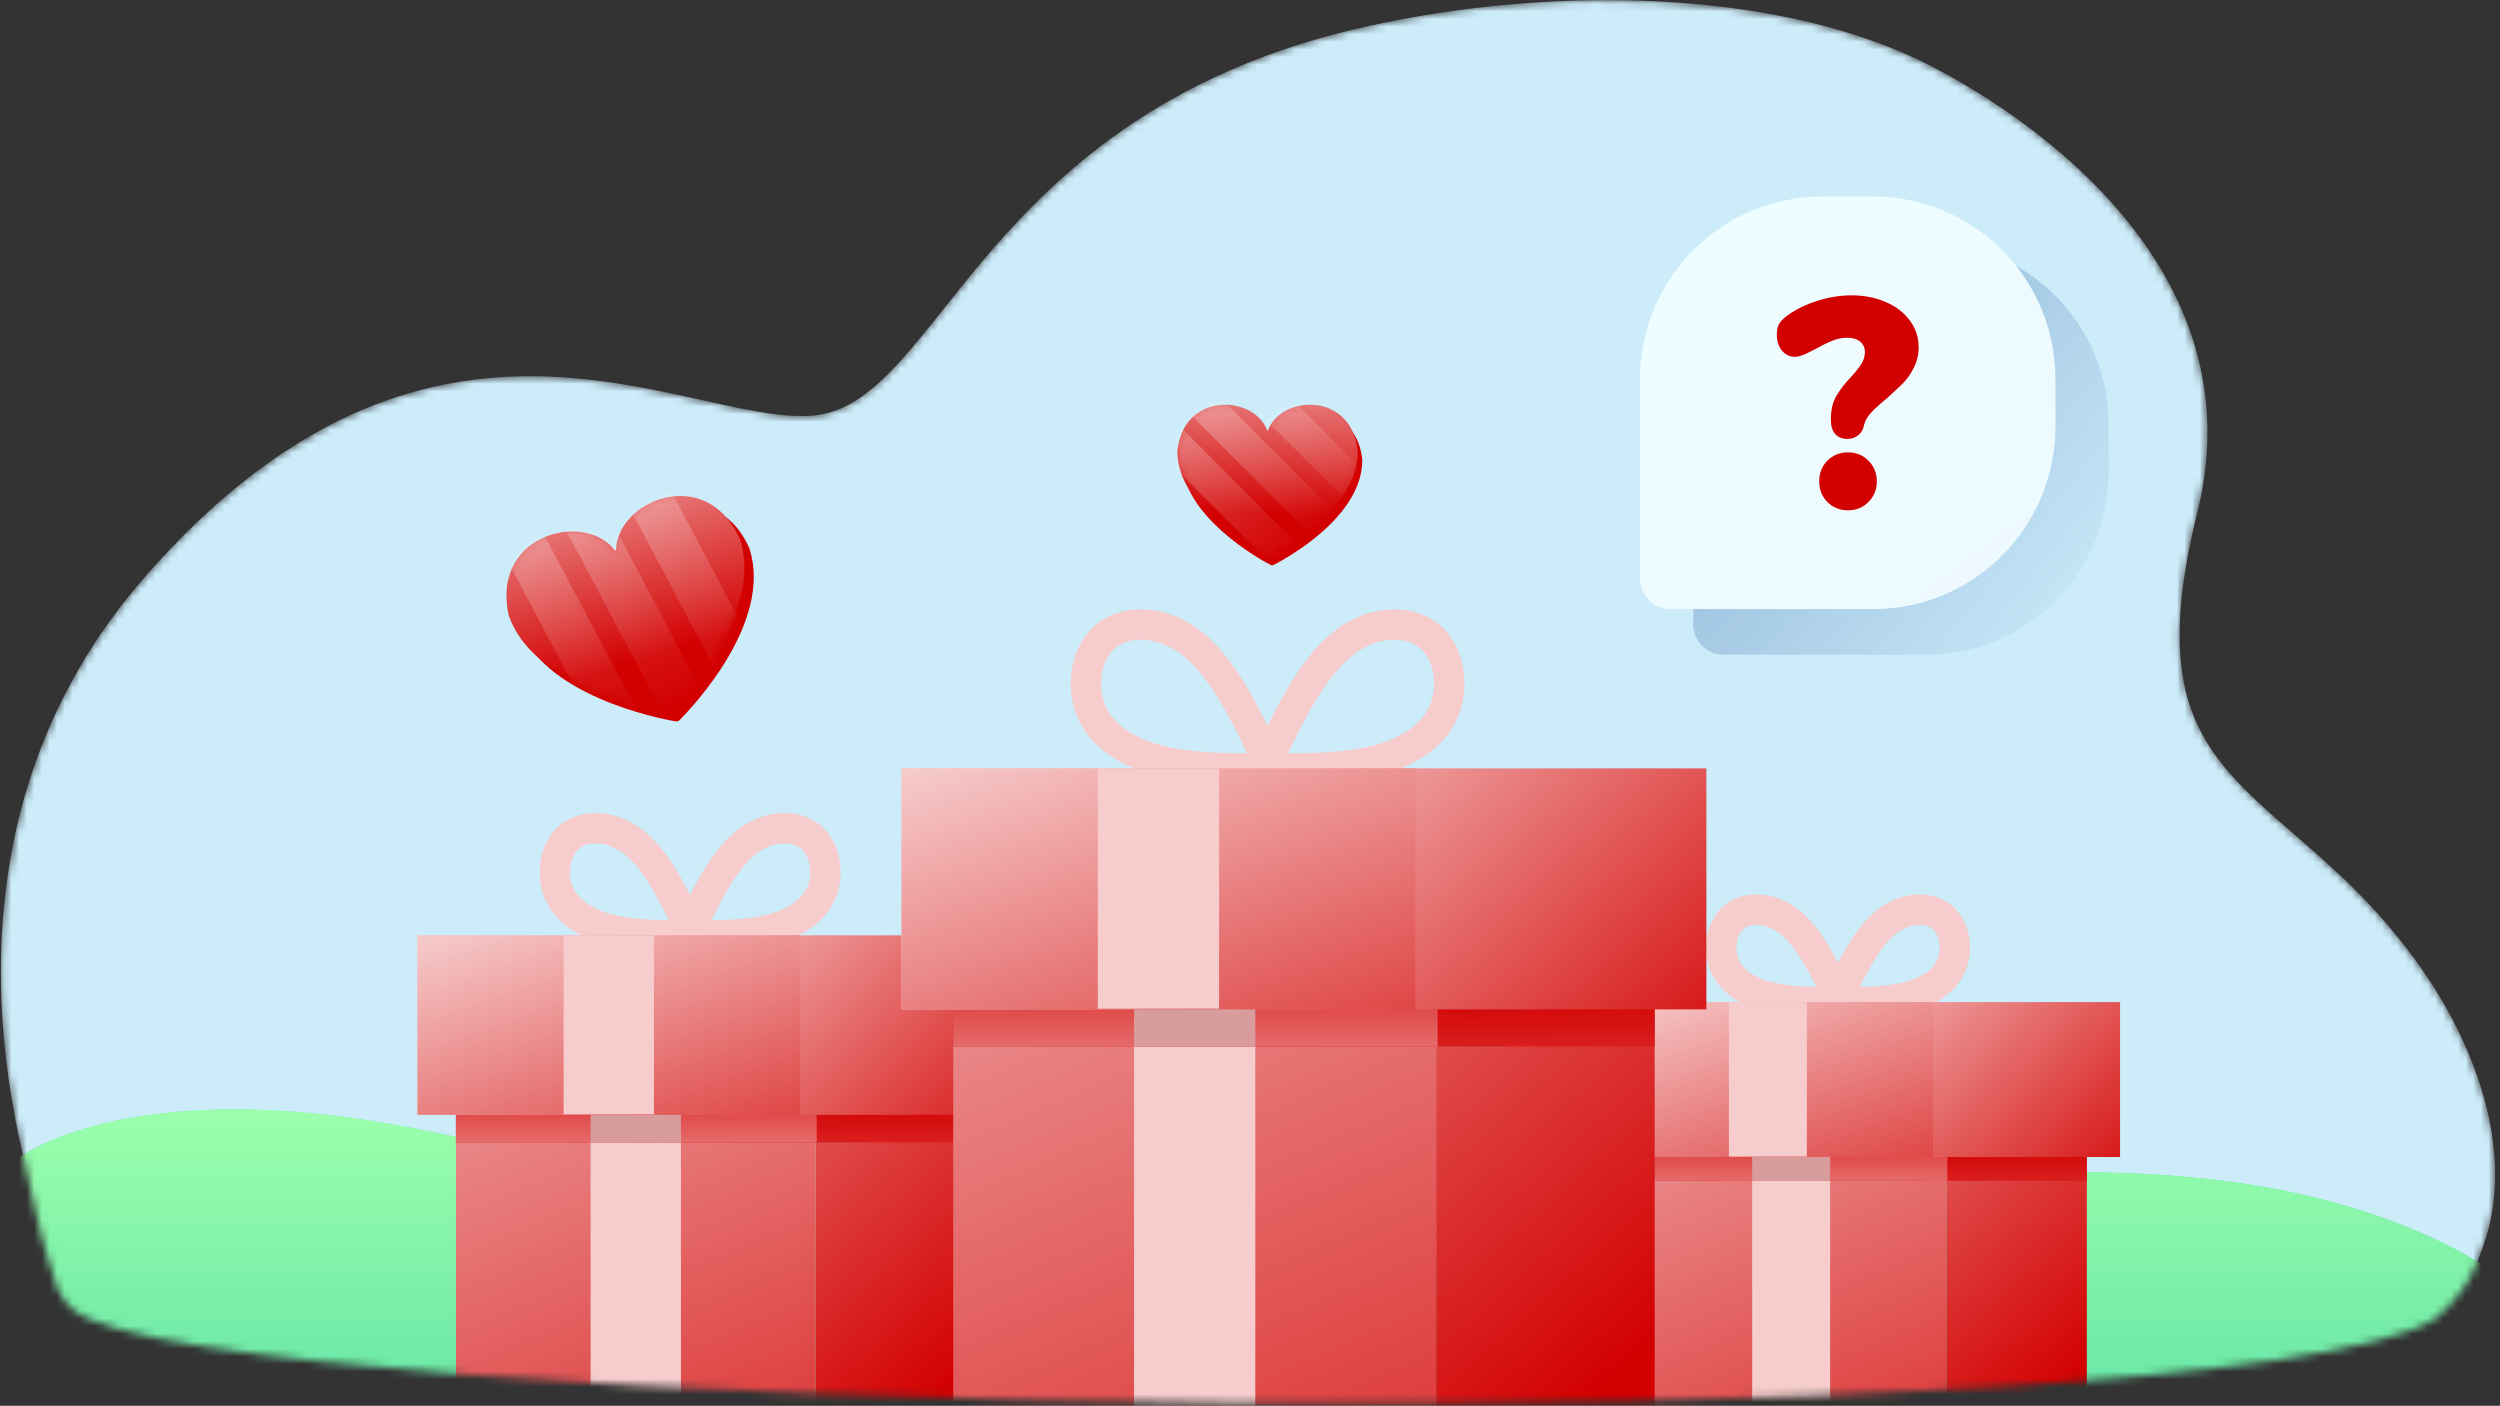 <svg width="329" height="185" viewBox="0 0 329 185" fill="none" xmlns="http://www.w3.org/2000/svg">
<rect x="0" y="0" width="329" height="185" fill="#333333" stroke="none"/>
<mask id="mask0_10907:63552" style="mask-type:alpha" maskUnits="userSpaceOnUse" x="0" y="0" width="329" height="185">
<path d="M0.242 132.677C0.192 131.913 0.171 131.134 0.149 130.355C0.02 125.518 0.253 120.488 0.992 115.371C1.281 113.365 1.642 111.356 2.089 109.331C2.426 107.849 2.792 106.365 3.215 104.882C3.3 104.61 3.385 104.339 3.47 104.052C4.445 100.766 5.683 97.462 7.181 94.17C7.324 93.882 7.467 93.579 7.596 93.291C8.738 90.911 10.028 88.545 11.462 86.193C11.619 85.952 11.762 85.713 11.921 85.473C12.753 84.145 13.658 82.816 14.621 81.502C16.002 79.581 17.527 77.689 19.169 75.813C21.43 73.215 23.695 70.872 25.916 68.736C26.84 67.853 27.764 67.017 28.673 66.214C29.453 65.522 30.232 64.847 31.012 64.22C31.056 64.172 31.099 64.14 31.142 64.107C32.948 62.627 34.741 61.291 36.505 60.082L36.629 60C36.949 59.786 37.269 59.573 37.59 59.373C39.326 58.227 41.049 57.209 42.758 56.288C43.135 56.094 43.496 55.9 43.873 55.706C55.547 49.779 66.407 48.921 76.017 49.807C83.457 50.49 90.165 52.214 95.922 53.421C96.302 53.514 96.665 53.589 97.045 53.665C100.789 54.428 104.125 54.925 106.975 54.693C111.511 54.318 115.195 51.264 119.156 46.772C119.445 46.435 119.732 46.115 120.02 45.762C122.324 43.053 124.741 39.913 127.476 36.547C127.945 35.98 128.428 35.398 128.91 34.815L129.016 34.688C130.053 33.453 131.147 32.186 132.285 30.919C132.457 30.728 132.645 30.535 132.818 30.343C133.208 29.909 133.598 29.492 134.001 29.075C134.173 28.883 134.36 28.69 134.534 28.513C135.831 27.149 137.216 25.784 138.673 24.435C144.966 18.603 152.86 12.98 163.326 8.641L163.34 8.625C167.777 6.788 172.65 5.185 178.066 3.897C184.019 2.476 190.426 1.403 196.996 0.74C198.58 0.583 200.164 0.457 201.763 0.348C203.494 0.221 205.21 0.143 206.94 0.08C207.972 0.055 209.005 0.03 210.053 0.021C212.613 -0.002 215.189 0.04 217.737 0.162C218.639 0.202 219.542 0.258 220.444 0.314L220.444 0.314C231.493 1.061 242.147 3.258 251.159 7.27C257.483 10.079 281.307 22.681 288.464 44.294C289.047 46.071 289.528 47.912 289.865 49.819L289.865 49.851C290.246 51.853 290.453 53.936 290.487 56.083C290.536 58.455 290.383 60.89 289.984 63.425C289.776 64.731 289.513 66.069 289.175 67.425C288.979 68.207 288.796 68.972 288.628 69.721C288.026 72.383 287.582 74.823 287.296 77.068C287.241 77.483 287.186 77.882 287.146 78.263C286.943 80.079 286.842 81.784 286.841 83.359C286.814 85.365 286.962 87.193 287.238 88.877C287.331 89.497 287.453 90.101 287.575 90.689C288.118 93.008 288.936 95.053 289.986 96.937C290.563 97.967 291.212 98.964 291.933 99.912C294.022 102.711 296.663 105.186 299.639 107.817C300.606 108.668 301.618 109.55 302.659 110.448C303.186 110.906 303.714 111.362 304.256 111.835C305.327 112.781 306.411 113.758 307.526 114.799C307.791 115.034 308.054 115.287 308.318 115.523C308.421 115.634 308.524 115.729 308.627 115.823L308.627 115.823C309.081 116.266 309.537 116.707 309.991 117.165C312.017 119.183 313.897 121.283 315.618 123.417C317.044 125.171 318.354 126.958 319.549 128.777C319.777 129.114 320.005 129.465 320.233 129.817L320.256 129.853C321.334 131.562 322.324 133.288 323.197 135.031C323.774 136.188 324.309 137.329 324.798 138.487C324.843 138.582 324.888 138.693 324.918 138.789C325.452 140.074 325.928 141.342 326.333 142.612C326.541 143.279 326.751 143.929 326.917 144.58C326.991 144.787 327.037 144.992 327.097 145.199C327.142 145.373 327.187 145.548 327.218 145.723C327.398 146.47 327.565 147.2 327.702 147.93L327.705 147.942C327.75 148.145 327.794 148.346 327.824 148.549C327.84 148.725 327.871 148.9 327.902 149.059C327.902 149.091 327.917 149.121 327.917 149.154C328.071 150.14 328.182 151.125 328.263 152.111L328.314 152.922C328.317 153.225 328.334 153.542 328.337 153.845C328.353 154.019 328.354 154.196 328.356 154.354C328.385 157.742 327.876 160.994 326.783 163.995C326.215 165.607 325.473 167.816 323.991 169.827C322.67 171.557 321.876 172.396 320.364 173.664C291.171 190.589 26.943 186.403 9.785 172.474C7.34 170.488 7.535 169.184 6.446 166.105C5.741 164.114 5 160.665 4.895 160.317C4.595 159.32 3.755 155.1 3.182 152.719C3.151 152.544 3.106 152.385 3.061 152.21C2.849 151.304 2.638 150.367 2.44 149.43C2.334 148.891 2.227 148.366 2.12 147.826L2.09 147.715C2.06 147.525 2.014 147.318 1.983 147.112C1.817 146.238 1.663 145.348 1.509 144.442C1.002 141.407 0.611 138.228 0.379 134.952C0.314 134.189 0.278 133.44 0.242 132.677Z" fill="#CCECFA"/>
</mask>
<g mask="url(#mask0_10907:63552)">
<path d="M0.242 132.677C0.192 131.913 0.171 131.134 0.149 130.355C0.02 125.518 0.253 120.488 0.992 115.371C1.281 113.365 1.642 111.356 2.089 109.331C2.426 107.849 2.792 106.365 3.215 104.882C3.3 104.61 3.385 104.339 3.47 104.052C4.445 100.766 5.683 97.462 7.181 94.17C7.324 93.882 7.467 93.579 7.596 93.291C8.738 90.911 10.028 88.545 11.462 86.193C11.619 85.952 11.762 85.713 11.921 85.473C12.753 84.145 13.658 82.816 14.621 81.502C16.002 79.581 17.527 77.689 19.169 75.813C21.43 73.215 23.695 70.872 25.916 68.736C26.84 67.853 27.764 67.017 28.673 66.214C29.453 65.522 30.232 64.847 31.012 64.22C31.056 64.172 31.099 64.14 31.142 64.107C32.948 62.627 34.741 61.291 36.505 60.082L36.629 60C36.949 59.786 37.269 59.573 37.59 59.373C39.326 58.227 41.049 57.209 42.758 56.288C43.135 56.094 43.496 55.9 43.873 55.706C55.547 49.779 66.407 48.921 76.017 49.807C83.457 50.49 90.165 52.214 95.922 53.421C96.302 53.514 96.665 53.589 97.045 53.665C100.789 54.428 104.125 54.925 106.975 54.693C111.511 54.318 115.195 51.264 119.156 46.772C119.445 46.435 119.732 46.115 120.02 45.762C122.324 43.053 124.741 39.913 127.476 36.547C127.945 35.98 128.428 35.398 128.91 34.815L129.016 34.688C130.053 33.453 131.147 32.186 132.285 30.919C132.457 30.728 132.645 30.535 132.818 30.343C133.208 29.909 133.598 29.492 134.001 29.075C134.173 28.883 134.36 28.69 134.534 28.513C135.831 27.149 137.216 25.784 138.673 24.435C144.966 18.603 152.86 12.98 163.326 8.641L163.34 8.625C167.777 6.788 172.65 5.185 178.066 3.897C184.019 2.476 190.426 1.403 196.996 0.74C198.58 0.583 200.164 0.457 201.763 0.348C203.494 0.221 205.21 0.143 206.94 0.08C207.972 0.055 209.005 0.03 210.053 0.021C212.613 -0.002 215.189 0.04 217.737 0.162C218.639 0.202 219.542 0.258 220.444 0.314L220.444 0.314C231.493 1.061 242.147 3.258 251.159 7.27C257.483 10.079 281.307 22.681 288.464 44.294C289.047 46.071 289.528 47.912 289.865 49.819L289.865 49.851C290.246 51.853 290.453 53.936 290.487 56.083C290.536 58.455 290.383 60.89 289.984 63.425C289.776 64.731 289.513 66.069 289.175 67.425C288.979 68.207 288.796 68.972 288.628 69.721C288.026 72.383 287.582 74.823 287.296 77.068C287.241 77.483 287.186 77.882 287.146 78.263C286.943 80.079 286.842 81.784 286.841 83.359C286.814 85.365 286.962 87.193 287.238 88.877C287.331 89.497 287.453 90.101 287.575 90.689C288.118 93.008 288.936 95.053 289.986 96.937C290.563 97.967 291.212 98.964 291.933 99.912C294.022 102.711 296.663 105.186 299.639 107.817C300.606 108.668 301.618 109.55 302.659 110.448C303.186 110.906 303.714 111.362 304.256 111.835C305.327 112.781 306.411 113.758 307.526 114.799C307.791 115.034 308.054 115.287 308.318 115.523C308.421 115.634 308.524 115.729 308.627 115.823L308.627 115.823C309.081 116.266 309.537 116.707 309.991 117.165C312.017 119.183 313.897 121.283 315.618 123.417C317.044 125.171 318.354 126.958 319.549 128.777C319.777 129.114 320.005 129.465 320.233 129.817L320.256 129.853C321.334 131.562 322.324 133.288 323.197 135.031C323.774 136.188 324.309 137.329 324.798 138.487C324.843 138.582 324.888 138.693 324.918 138.789C325.452 140.074 325.928 141.342 326.333 142.612C326.541 143.279 326.751 143.929 326.917 144.58C326.991 144.787 327.037 144.992 327.097 145.199C327.142 145.373 327.187 145.548 327.218 145.723C327.398 146.47 327.565 147.2 327.702 147.93L327.705 147.942C327.75 148.145 327.794 148.346 327.824 148.549C327.84 148.725 327.871 148.9 327.902 149.059C327.902 149.091 327.917 149.121 327.917 149.154C328.071 150.14 328.182 151.125 328.263 152.111L328.314 152.922C328.317 153.225 328.334 153.542 328.337 153.845C328.353 154.019 328.354 154.196 328.356 154.354C328.385 157.742 327.876 160.994 326.783 163.995C326.215 165.607 325.473 167.816 323.991 169.827C322.67 171.557 321.876 172.396 320.364 173.664C291.171 190.589 26.943 186.403 9.785 172.474C7.34 170.488 7.535 169.184 6.446 166.105C5.741 164.114 5 160.665 4.895 160.317C4.595 159.32 3.755 155.1 3.182 152.719C3.151 152.544 3.106 152.385 3.061 152.21C2.849 151.304 2.638 150.367 2.44 149.43C2.334 148.891 2.227 148.366 2.12 147.826L2.09 147.715C2.06 147.525 2.014 147.318 1.983 147.112C1.817 146.238 1.663 145.348 1.509 144.442C1.002 141.407 0.611 138.228 0.379 134.952C0.314 134.189 0.278 133.44 0.242 132.677Z" fill="#CCECFA"/>
<path d="M30.278 146.002C28.716 146.01 27.151 146.06 25.586 146.153C19.327 146.525 13.172 147.624 8.105 149.545C3.039 151.467 -0.883 154.238 -2.392 157.376C-3.417 159.506 -3.327 161.749 -2.567 163.907C-1.806 166.066 -0.389 168.15 1.222 170.181C4.444 174.245 8.501 178.205 9.868 182.535C10.765 185.376 10.467 188.281 9.868 191.142C7.368 203.097 -0.326 214.877 1.493 226.864C2.784 235.368 8.955 243.626 18.651 250.555C24.562 254.78 31.764 258.508 39.842 261.652H295.68C298.012 260.878 300.073 259.877 301.554 258.673C304.074 256.623 304.795 254.087 304.28 251.678C303.765 249.27 302.091 246.964 300.116 244.763C298.14 242.562 295.849 240.436 293.993 238.208C292.136 235.98 290.709 233.619 290.583 231.197C290.439 228.412 292.037 225.65 294.609 223.197C297.181 220.743 300.699 218.579 304.532 216.606C312.198 212.66 321.226 209.395 328.012 205.045C334.153 201.109 338.27 196.355 339.919 191.385C341.568 186.415 340.751 181.24 337.636 176.458C331.407 166.895 315.741 159.152 297.037 156.052C285 154.058 272.019 153.903 259.493 154.804C246.967 155.704 234.812 157.629 222.843 159.728C198.907 163.927 174.485 168.934 149.258 167.969C133.558 167.369 118.527 164.463 104.337 160.965C90.148 157.468 76.545 153.351 62.139 150.094C52.049 147.812 41.215 145.937 30.278 146.002L30.278 146.002Z" fill="#66E0A3"/>
<path d="M30.278 146.002C28.716 146.01 27.151 146.06 25.586 146.153C19.327 146.525 13.172 147.624 8.105 149.545C3.039 151.467 -0.883 154.238 -2.392 157.376C-3.417 159.506 -3.327 161.749 -2.567 163.907C-1.806 166.066 -0.389 168.15 1.222 170.181C4.444 174.245 8.501 178.205 9.868 182.535C10.765 185.376 10.467 188.281 9.868 191.142C7.368 203.097 -0.326 214.877 1.493 226.864C2.784 235.368 8.955 243.626 18.651 250.555C24.562 254.78 31.764 258.508 39.842 261.652H295.68C298.012 260.878 300.073 259.877 301.554 258.673C304.074 256.623 304.795 254.087 304.28 251.678C303.765 249.27 302.091 246.964 300.116 244.763C298.14 242.562 295.849 240.436 293.993 238.208C292.136 235.98 290.709 233.619 290.583 231.197C290.439 228.412 292.037 225.65 294.609 223.197C297.181 220.743 300.699 218.579 304.532 216.606C312.198 212.66 321.226 209.395 328.012 205.045C334.153 201.109 338.27 196.355 339.919 191.385C341.568 186.415 340.751 181.24 337.636 176.458C331.407 166.895 315.741 159.152 297.037 156.052C285 154.058 272.019 153.903 259.493 154.804C246.967 155.704 234.812 157.629 222.843 159.728C198.907 163.927 174.485 168.934 149.258 167.969C133.558 167.369 118.527 164.463 104.337 160.965C90.148 157.468 76.545 153.351 62.139 150.094C52.049 147.812 41.215 145.937 30.278 146.002L30.278 146.002Z" fill="url(#paint0_linear_10907:63552)"/>
<path d="M90.022 120.713C88.886 118.32 86.617 113.536 83.689 111.066C80.761 108.596 77.179 108.443 75.115 109.998C73.05 111.552 72.509 114.814 73.455 117.283C74.401 119.752 76.836 121.429 80.035 122.267C83.233 123.106 87.196 123.106 89.177 123.106C91.158 123.106 91.157 123.106 90.022 120.713V120.713Z" stroke="#F6CCCC" stroke-width="4"/>
<path d="M91.61 120.713C92.745 118.32 95.015 113.536 97.943 111.066C100.871 108.596 104.453 108.443 106.517 109.998C108.582 111.552 109.123 114.814 108.177 117.283C107.231 119.752 104.796 121.429 101.597 122.267C98.399 123.106 94.436 123.106 92.455 123.106C90.474 123.106 90.474 123.106 91.61 120.713V120.713Z" stroke="#F6CCCC" stroke-width="4"/>
<path d="M60.002 129.837V187.213H107.334V129.837H60.002Z" fill="url(#paint1_linear_10907:63552)"/>
<path d="M128.758 129.837H107.335V187.212H128.758V129.837Z" fill="url(#paint2_linear_10907:63552)"/>
<path d="M60.002 135.744V150.344H128.758V135.744H60.002Z" fill="url(#paint3_linear_10907:63552)"/>
<path d="M89.612 150.352H77.725V187.213H89.612V150.352Z" fill="#F6CCCC"/>
<path d="M60.002 135.744V150.344H107.479V135.744H60.002Z" fill="url(#paint4_linear_10907:63552)"/>
<path d="M133.823 123.087H54.937V146.712H133.823V123.087Z" fill="url(#paint5_linear_10907:63552)"/>
<path d="M89.612 140.917H77.725V150.351H89.612V140.917Z" fill="#D99C9C"/>
<path d="M105.298 123.087H54.937V146.712H105.298V123.087Z" fill="url(#paint6_linear_10907:63552)"/>
<path d="M86.061 123.106H74.174V146.638H86.061V123.106Z" fill="#F6CCCC"/>
<path d="M241.201 129.826C240.221 127.761 238.262 123.633 235.735 121.501C233.208 119.37 230.117 119.238 228.336 120.58C226.555 121.921 226.088 124.736 226.904 126.866C227.72 128.997 229.822 130.444 232.582 131.168C235.342 131.891 238.762 131.891 240.471 131.891C242.181 131.891 242.181 131.891 241.201 129.826V129.826Z" stroke="#F6CCCC" stroke-width="4"/>
<path d="M242.572 129.826C243.552 127.761 245.511 123.633 248.037 121.501C250.564 119.37 253.655 119.238 255.436 120.58C257.218 121.921 257.685 124.736 256.868 126.866C256.052 128.997 253.951 130.444 251.19 131.168C248.43 131.891 245.011 131.891 243.301 131.891C241.592 131.891 241.592 131.891 242.572 129.826V129.826Z" stroke="#F6CCCC" stroke-width="4"/>
<path d="M215.295 137.7V187.212H256.141V137.7H215.295Z" fill="url(#paint7_linear_10907:63552)"/>
<path d="M274.628 137.7H256.141V187.212H274.628V137.7Z" fill="url(#paint8_linear_10907:63552)"/>
<path d="M215.295 142.798V155.397H274.628V142.798H215.295Z" fill="url(#paint9_linear_10907:63552)"/>
<path d="M240.846 155.403H230.588V187.213H240.846V155.403Z" fill="#F6CCCC"/>
<path d="M215.295 142.798V155.397H256.266V142.798H215.295Z" fill="url(#paint10_linear_10907:63552)"/>
<path d="M279 131.875H210.924V152.263H279V131.875Z" fill="url(#paint11_linear_10907:63552)"/>
<path d="M240.846 147.261H230.588V155.403H240.846V147.261Z" fill="#D99C9C"/>
<path d="M254.384 131.875H210.924V152.263H254.384V131.875Z" fill="url(#paint12_linear_10907:63552)"/>
<path d="M237.783 131.891H227.524V152.198H237.783V131.891Z" fill="#F6CCCC"/>
<path d="M165.751 97.93C164.226 94.717 161.178 88.294 157.247 84.978C153.316 81.662 148.507 81.457 145.736 83.544C142.964 85.631 142.238 90.01 143.508 93.325C144.778 96.639 148.047 98.891 152.341 100.017C156.636 101.142 161.956 101.142 164.616 101.142C167.275 101.142 167.275 101.142 165.751 97.93V97.93Z" stroke="#F6CCCC" stroke-width="4"/>
<path d="M167.882 97.93C169.407 94.717 172.455 88.294 176.386 84.978C180.317 81.662 185.126 81.457 187.897 83.544C190.669 85.631 191.395 90.01 190.125 93.325C188.855 96.639 185.586 98.891 181.291 100.017C176.997 101.142 171.676 101.142 169.017 101.142C166.358 101.142 166.358 101.142 167.882 97.93V97.93Z" stroke="#F6CCCC" stroke-width="4"/>
<path d="M125.445 110.18V187.212H188.994V110.18H125.445Z" fill="url(#paint13_linear_10907:63552)"/>
<path d="M217.757 110.18H188.994V187.212H217.757V110.18Z" fill="url(#paint14_linear_10907:63552)"/>
<path d="M125.445 118.111V137.713H217.757V118.111H125.445Z" fill="url(#paint15_linear_10907:63552)"/>
<path d="M165.2 137.723H149.239V187.213H165.2V137.723Z" fill="#F6CCCC"/>
<path d="M125.445 118.111V137.713H189.189V118.111H125.445Z" fill="url(#paint16_linear_10907:63552)"/>
<path d="M224.558 101.118H118.645V132.836H224.558V101.118Z" fill="url(#paint17_linear_10907:63552)"/>
<path d="M165.2 125.056H149.239V137.722H165.2V125.056Z" fill="#D99C9C"/>
<path d="M186.26 101.118H118.645V132.836H186.26V101.118Z" fill="url(#paint18_linear_10907:63552)"/>
<path d="M160.433 101.142H144.473V132.736H160.433V101.142Z" fill="#F6CCCC"/>
<path d="M68.166 82.107C71.237 91.503 86.711 94.576 88.934 94.932C89.116 94.962 89.3 94.901 89.429 94.77C91.012 93.17 101.793 81.885 98.613 72.155C98.613 72.156 98.614 72.156 98.614 72.156C98.547 72.002 98.477 71.849 98.403 71.696C93.832 62.278 82.212 67.154 82.293 73.775C78.448 68.384 66.191 71.313 68.064 81.612C68.095 81.779 68.129 81.944 68.166 82.108C68.166 82.107 68.166 82.107 68.166 82.107Z" fill="#D30000"/>
<path d="M66.939 80.927C70.01 90.323 85.483 93.396 87.706 93.752C87.888 93.782 88.072 93.722 88.202 93.59C89.785 91.99 100.566 80.704 97.386 70.975C97.386 70.975 97.386 70.975 97.386 70.975C97.32 70.822 97.25 70.668 97.176 70.516C92.605 61.098 80.984 65.974 81.065 72.595C77.22 67.204 64.963 70.133 66.837 80.432C66.867 80.599 66.901 80.764 66.939 80.927C66.939 80.927 66.939 80.927 66.939 80.927Z" fill="url(#paint19_linear_10907:63552)"/>
<mask id="mask1_10907:63552" style="mask-type:alpha" maskUnits="userSpaceOnUse" x="66" y="65" width="32" height="29">
<path d="M66.939 80.927C70.01 90.323 85.483 93.396 87.706 93.752C87.888 93.782 88.072 93.722 88.202 93.59C89.785 91.99 100.566 80.704 97.386 70.975C97.386 70.975 97.386 70.975 97.386 70.975C97.32 70.822 97.25 70.668 97.176 70.516C92.605 61.098 80.984 65.974 81.065 72.595C77.22 67.204 64.963 70.133 66.837 80.432C66.867 80.599 66.901 80.764 66.939 80.927C66.939 80.927 66.939 80.927 66.939 80.927Z" fill="url(#paint20_linear_10907:63552)"/>
</mask>
<g mask="url(#mask1_10907:63552)">
<rect opacity="0.3" x="71.323" y="63.791" width="5.851" height="34.291" transform="rotate(-27.89 71.323 63.791)" fill="url(#paint21_linear_10907:63552)"/>
<rect opacity="0.3" x="80.089" y="61.581" width="5.851" height="34.291" transform="rotate(-27.89 80.089 61.581)" fill="url(#paint22_linear_10907:63552)"/>
<rect opacity="0.3" x="63.512" y="67.595" width="5.851" height="34.291" transform="rotate(-27.89 63.512 67.595)" fill="url(#paint23_linear_10907:63552)"/>
</g>
<path d="M155.531 60.529C155.531 67.858 165.727 73.587 167.211 74.35C167.332 74.413 167.476 74.413 167.597 74.35C169.081 73.587 179.278 68.118 179.278 60.529C179.278 60.529 179.278 60.529 179.278 60.529C179.267 60.406 179.253 60.282 179.235 60.157C178.184 52.468 168.872 53.227 167.404 57.911C165.936 53.227 156.625 52.468 155.573 60.157C155.556 60.282 155.542 60.406 155.53 60.53C155.53 60.529 155.53 60.529 155.531 60.529Z" fill="#D30000"/>
<path d="M154.937 59.415C154.937 66.743 165.133 72.473 166.617 73.236C166.739 73.298 166.882 73.298 167.004 73.236C168.488 72.473 178.684 67.003 178.684 59.415C178.684 59.415 178.684 59.415 178.684 59.415C178.673 59.291 178.659 59.167 178.642 59.043C177.59 51.354 168.278 52.113 166.81 56.797C165.342 52.113 156.031 51.354 154.979 59.043C154.962 59.167 154.948 59.292 154.937 59.415C154.937 59.415 154.937 59.415 154.937 59.415Z" fill="url(#paint24_linear_10907:63552)"/>
<mask id="mask2_10907:63552" style="mask-type:alpha" maskUnits="userSpaceOnUse" x="154" y="53" width="25" height="21">
<path d="M154.937 59.415C154.937 66.743 165.133 72.473 166.617 73.236C166.739 73.298 166.882 73.298 167.004 73.236C168.488 72.473 178.684 67.003 178.684 59.415C178.684 59.415 178.684 59.415 178.684 59.415C178.673 59.291 178.659 59.167 178.642 59.043C177.59 51.354 168.278 52.113 166.81 56.797C165.342 52.113 156.031 51.354 154.979 59.043C154.962 59.167 154.948 59.292 154.937 59.415C154.937 59.415 154.937 59.415 154.937 59.415Z" fill="url(#paint25_linear_10907:63552)"/>
</mask>
<g mask="url(#mask2_10907:63552)">
<rect opacity="0.3" x="155.392" y="53.263" width="4.338" height="25.422" transform="rotate(-45 155.392 53.263)" fill="url(#paint26_linear_10907:63552)"/>
<rect opacity="0.3" x="161.12" y="49.785" width="4.338" height="25.422" transform="rotate(-45 161.12 49.785)" fill="url(#paint27_linear_10907:63552)"/>
<rect opacity="0.3" x="150.686" y="57.662" width="4.338" height="25.422" transform="rotate(-45 150.686 57.662)" fill="url(#paint28_linear_10907:63552)"/>
</g>
<path d="M222.828 55.866C222.828 42.611 233.573 31.866 246.828 31.866H253.492C266.746 31.866 277.492 42.611 277.492 55.866V62.156C277.492 75.41 266.746 86.156 253.492 86.156H226.828C224.619 86.156 222.828 84.365 222.828 82.156V55.866Z" fill="url(#paint29_linear_10907:63552)"/>
<path d="M250.101 63.765C249.42 63.765 248.883 63.542 248.49 63.097C248.123 62.652 247.94 62.023 247.94 61.211C247.94 59.98 248.176 58.958 248.647 58.146C249.119 57.308 249.773 56.457 250.612 55.592C251.214 54.938 251.659 54.374 251.948 53.903C252.262 53.431 252.419 52.907 252.419 52.331C252.419 51.755 252.21 51.297 251.79 50.956C251.371 50.615 250.795 50.445 250.062 50.445C249.459 50.445 248.857 50.563 248.254 50.799C247.678 51.008 247.023 51.323 246.29 51.742L245.347 52.213C244.456 52.711 243.736 52.96 243.186 52.96C242.531 52.96 241.968 52.685 241.496 52.135C241.051 51.559 240.828 50.864 240.828 50.052C240.828 49.502 240.92 49.044 241.103 48.677C241.313 48.31 241.64 47.957 242.085 47.616C243.264 46.752 244.6 46.084 246.093 45.612C247.612 45.115 249.132 44.866 250.651 44.866C252.354 44.866 253.873 45.167 255.209 45.77C256.545 46.346 257.592 47.158 258.352 48.206C259.112 49.227 259.492 50.393 259.492 51.703C259.492 52.672 259.282 53.562 258.863 54.374C258.47 55.186 257.985 55.88 257.409 56.457C256.833 57.033 256.086 57.727 255.169 58.539C254.305 59.246 253.637 59.862 253.166 60.386C252.72 60.884 252.432 61.407 252.301 61.958C252.196 62.534 251.934 62.979 251.515 63.294C251.122 63.608 250.651 63.765 250.101 63.765ZM250.179 73.156C249.106 73.156 248.202 72.789 247.468 72.055C246.761 71.322 246.408 70.418 246.408 69.344C246.408 68.27 246.761 67.367 247.468 66.633C248.202 65.9 249.106 65.533 250.179 65.533C251.28 65.533 252.183 65.9 252.891 66.633C253.624 67.367 253.991 68.27 253.991 69.344C253.991 70.418 253.624 71.322 252.891 72.055C252.183 72.789 251.28 73.156 250.179 73.156Z" fill="#3C91E6"/>
<path d="M215.828 49.866C215.828 36.611 226.573 25.866 239.828 25.866H246.492C259.746 25.866 270.492 36.611 270.492 49.866V56.156C270.492 69.41 259.746 80.156 246.492 80.156H219.828C217.619 80.156 215.828 78.365 215.828 76.156V49.866Z" fill="url(#paint30_linear_10907:63552)"/>
<path d="M243.101 57.765C242.42 57.765 241.883 57.542 241.49 57.097C241.123 56.652 240.94 56.023 240.94 55.211C240.94 53.98 241.176 52.958 241.647 52.146C242.119 51.308 242.773 50.457 243.612 49.592C244.214 48.938 244.659 48.374 244.948 47.903C245.262 47.431 245.419 46.907 245.419 46.331C245.419 45.755 245.21 45.297 244.79 44.956C244.371 44.615 243.795 44.445 243.062 44.445C242.459 44.445 241.857 44.563 241.254 44.799C240.678 45.008 240.023 45.323 239.29 45.742L238.347 46.213C237.456 46.711 236.736 46.96 236.186 46.96C235.531 46.96 234.968 46.685 234.496 46.135C234.051 45.559 233.828 44.864 233.828 44.052C233.828 43.502 233.92 43.044 234.103 42.677C234.313 42.31 234.64 41.957 235.085 41.616C236.264 40.752 237.6 40.084 239.093 39.612C240.612 39.115 242.132 38.866 243.651 38.866C245.354 38.866 246.873 39.167 248.209 39.77C249.545 40.346 250.592 41.158 251.352 42.206C252.112 43.227 252.492 44.393 252.492 45.703C252.492 46.672 252.282 47.562 251.863 48.374C251.47 49.186 250.985 49.88 250.409 50.457C249.833 51.033 249.086 51.727 248.169 52.539C247.305 53.246 246.637 53.862 246.166 54.386C245.72 54.884 245.432 55.407 245.301 55.958C245.196 56.534 244.934 56.979 244.515 57.294C244.122 57.608 243.651 57.765 243.101 57.765ZM243.179 67.156C242.106 67.156 241.202 66.789 240.468 66.055C239.761 65.322 239.408 64.418 239.408 63.344C239.408 62.27 239.761 61.367 240.468 60.633C241.202 59.9 242.106 59.533 243.179 59.533C244.28 59.533 245.183 59.9 245.891 60.633C246.624 61.367 246.991 62.27 246.991 63.344C246.991 64.418 246.624 65.322 245.891 66.055C245.183 66.789 244.28 67.156 243.179 67.156Z" fill="#D30000"/>
</g>
<defs>
<linearGradient id="paint0_linear_10907:63552" x1="168.801" y1="261.652" x2="168.801" y2="146" gradientUnits="userSpaceOnUse">
<stop stop-color="#00B59C"/>
<stop offset="1" stop-color="#9CFFAC"/>
</linearGradient>
<linearGradient id="paint1_linear_10907:63552" x1="107.334" y1="232.441" x2="50.43" y2="100.904" gradientUnits="userSpaceOnUse">
<stop stop-color="#D30000"/>
<stop offset="1" stop-color="#F6CCCC"/>
</linearGradient>
<linearGradient id="paint2_linear_10907:63552" x1="136.242" y1="172.489" x2="71.216" y2="100.115" gradientUnits="userSpaceOnUse">
<stop stop-color="#D30000"/>
<stop offset="1" stop-color="#F6CCCC"/>
</linearGradient>
<linearGradient id="paint3_linear_10907:63552" x1="116.677" y1="144.547" x2="117.051" y2="184.019" gradientUnits="userSpaceOnUse">
<stop stop-color="#D30000"/>
<stop offset="1" stop-color="#F6CCCC"/>
</linearGradient>
<linearGradient id="paint4_linear_10907:63552" x1="100.813" y1="138.169" x2="100.813" y2="161.413" gradientUnits="userSpaceOnUse">
<stop stop-color="#D30000"/>
<stop offset="1" stop-color="#F6CCCC"/>
</linearGradient>
<linearGradient id="paint5_linear_10907:63552" x1="139.047" y1="151.873" x2="98.544" y2="108.414" gradientUnits="userSpaceOnUse">
<stop stop-color="#D30000"/>
<stop offset="1" stop-color="#F6CCCC"/>
</linearGradient>
<linearGradient id="paint6_linear_10907:63552" x1="98.927" y1="171.045" x2="78.556" y2="114.579" gradientUnits="userSpaceOnUse">
<stop stop-color="#D30000"/>
<stop offset="1" stop-color="#F6CCCC"/>
</linearGradient>
<linearGradient id="paint7_linear_10907:63552" x1="256.141" y1="226.242" x2="207.035" y2="112.732" gradientUnits="userSpaceOnUse">
<stop stop-color="#D30000"/>
<stop offset="1" stop-color="#F6CCCC"/>
</linearGradient>
<linearGradient id="paint8_linear_10907:63552" x1="281.087" y1="174.506" x2="224.972" y2="112.051" gradientUnits="userSpaceOnUse">
<stop stop-color="#D30000"/>
<stop offset="1" stop-color="#F6CCCC"/>
</linearGradient>
<linearGradient id="paint9_linear_10907:63552" x1="264.203" y1="150.394" x2="264.526" y2="184.457" gradientUnits="userSpaceOnUse">
<stop stop-color="#D30000"/>
<stop offset="1" stop-color="#F6CCCC"/>
</linearGradient>
<linearGradient id="paint10_linear_10907:63552" x1="250.513" y1="144.89" x2="250.513" y2="164.948" gradientUnits="userSpaceOnUse">
<stop stop-color="#D30000"/>
<stop offset="1" stop-color="#F6CCCC"/>
</linearGradient>
<linearGradient id="paint11_linear_10907:63552" x1="283.507" y1="156.716" x2="248.555" y2="119.213" gradientUnits="userSpaceOnUse">
<stop stop-color="#D30000"/>
<stop offset="1" stop-color="#F6CCCC"/>
</linearGradient>
<linearGradient id="paint12_linear_10907:63552" x1="248.886" y1="173.26" x2="231.306" y2="124.533" gradientUnits="userSpaceOnUse">
<stop stop-color="#D30000"/>
<stop offset="1" stop-color="#F6CCCC"/>
</linearGradient>
<linearGradient id="paint13_linear_10907:63552" x1="188.994" y1="247.936" x2="112.594" y2="71.334" gradientUnits="userSpaceOnUse">
<stop stop-color="#D30000"/>
<stop offset="1" stop-color="#F6CCCC"/>
</linearGradient>
<linearGradient id="paint14_linear_10907:63552" x1="227.805" y1="167.444" x2="140.501" y2="70.275" gradientUnits="userSpaceOnUse">
<stop stop-color="#D30000"/>
<stop offset="1" stop-color="#F6CCCC"/>
</linearGradient>
<linearGradient id="paint15_linear_10907:63552" x1="201.537" y1="129.93" x2="202.039" y2="182.925" gradientUnits="userSpaceOnUse">
<stop stop-color="#D30000"/>
<stop offset="1" stop-color="#F6CCCC"/>
</linearGradient>
<linearGradient id="paint16_linear_10907:63552" x1="180.238" y1="121.366" x2="180.238" y2="152.573" gradientUnits="userSpaceOnUse">
<stop stop-color="#D30000"/>
<stop offset="1" stop-color="#F6CCCC"/>
</linearGradient>
<linearGradient id="paint17_linear_10907:63552" x1="231.571" y1="139.766" x2="177.191" y2="81.417" gradientUnits="userSpaceOnUse">
<stop stop-color="#D30000"/>
<stop offset="1" stop-color="#F6CCCC"/>
</linearGradient>
<linearGradient id="paint18_linear_10907:63552" x1="177.707" y1="165.505" x2="150.356" y2="89.695" gradientUnits="userSpaceOnUse">
<stop stop-color="#D30000"/>
<stop offset="1" stop-color="#F6CCCC"/>
</linearGradient>
<linearGradient id="paint19_linear_10907:63552" x1="111.682" y1="78.692" x2="101.767" y2="45.656" gradientUnits="userSpaceOnUse">
<stop stop-color="#D30000"/>
<stop offset="1" stop-color="#F6CCCC"/>
</linearGradient>
<linearGradient id="paint20_linear_10907:63552" x1="111.682" y1="78.692" x2="101.767" y2="45.656" gradientUnits="userSpaceOnUse">
<stop stop-color="#D30000"/>
<stop offset="1" stop-color="#F6CCCC"/>
</linearGradient>
<linearGradient id="paint21_linear_10907:63552" x1="74.249" y1="63.791" x2="74.249" y2="98.082" gradientUnits="userSpaceOnUse">
<stop stop-color="white"/>
<stop offset="1" stop-color="white" stop-opacity="0"/>
</linearGradient>
<linearGradient id="paint22_linear_10907:63552" x1="83.015" y1="61.581" x2="83.015" y2="95.871" gradientUnits="userSpaceOnUse">
<stop stop-color="white"/>
<stop offset="1" stop-color="white" stop-opacity="0"/>
</linearGradient>
<linearGradient id="paint23_linear_10907:63552" x1="66.437" y1="67.595" x2="66.437" y2="101.885" gradientUnits="userSpaceOnUse">
<stop stop-color="white"/>
<stop offset="1" stop-color="white" stop-opacity="0"/>
</linearGradient>
<linearGradient id="paint24_linear_10907:63552" x1="186.981" y1="68.145" x2="187.603" y2="42.583" gradientUnits="userSpaceOnUse">
<stop stop-color="#D30000"/>
<stop offset="1" stop-color="#F6CCCC"/>
</linearGradient>
<linearGradient id="paint25_linear_10907:63552" x1="186.981" y1="68.145" x2="187.603" y2="42.583" gradientUnits="userSpaceOnUse">
<stop stop-color="#D30000"/>
<stop offset="1" stop-color="#F6CCCC"/>
</linearGradient>
<linearGradient id="paint26_linear_10907:63552" x1="157.561" y1="53.263" x2="157.561" y2="78.685" gradientUnits="userSpaceOnUse">
<stop stop-color="white"/>
<stop offset="1" stop-color="white" stop-opacity="0"/>
</linearGradient>
<linearGradient id="paint27_linear_10907:63552" x1="163.289" y1="49.785" x2="163.289" y2="75.207" gradientUnits="userSpaceOnUse">
<stop stop-color="white"/>
<stop offset="1" stop-color="white" stop-opacity="0"/>
</linearGradient>
<linearGradient id="paint28_linear_10907:63552" x1="152.855" y1="57.662" x2="152.855" y2="83.084" gradientUnits="userSpaceOnUse">
<stop stop-color="white"/>
<stop offset="1" stop-color="white" stop-opacity="0"/>
</linearGradient>
<linearGradient id="paint29_linear_10907:63552" x1="150.565" y1="-34.974" x2="285.815" y2="73.924" gradientUnits="userSpaceOnUse">
<stop stop-color="#2C5AA0"/>
<stop offset="1" stop-color="#2C5AA0" stop-opacity="0"/>
</linearGradient>
<linearGradient id="paint30_linear_10907:63552" x1="306.055" y1="126.765" x2="236.638" y2="34.001" gradientUnits="userSpaceOnUse">
<stop stop-color="#EBF4FC"/>
<stop offset="1" stop-color="#EEFDFF"/>
</linearGradient>
</defs>
</svg>
